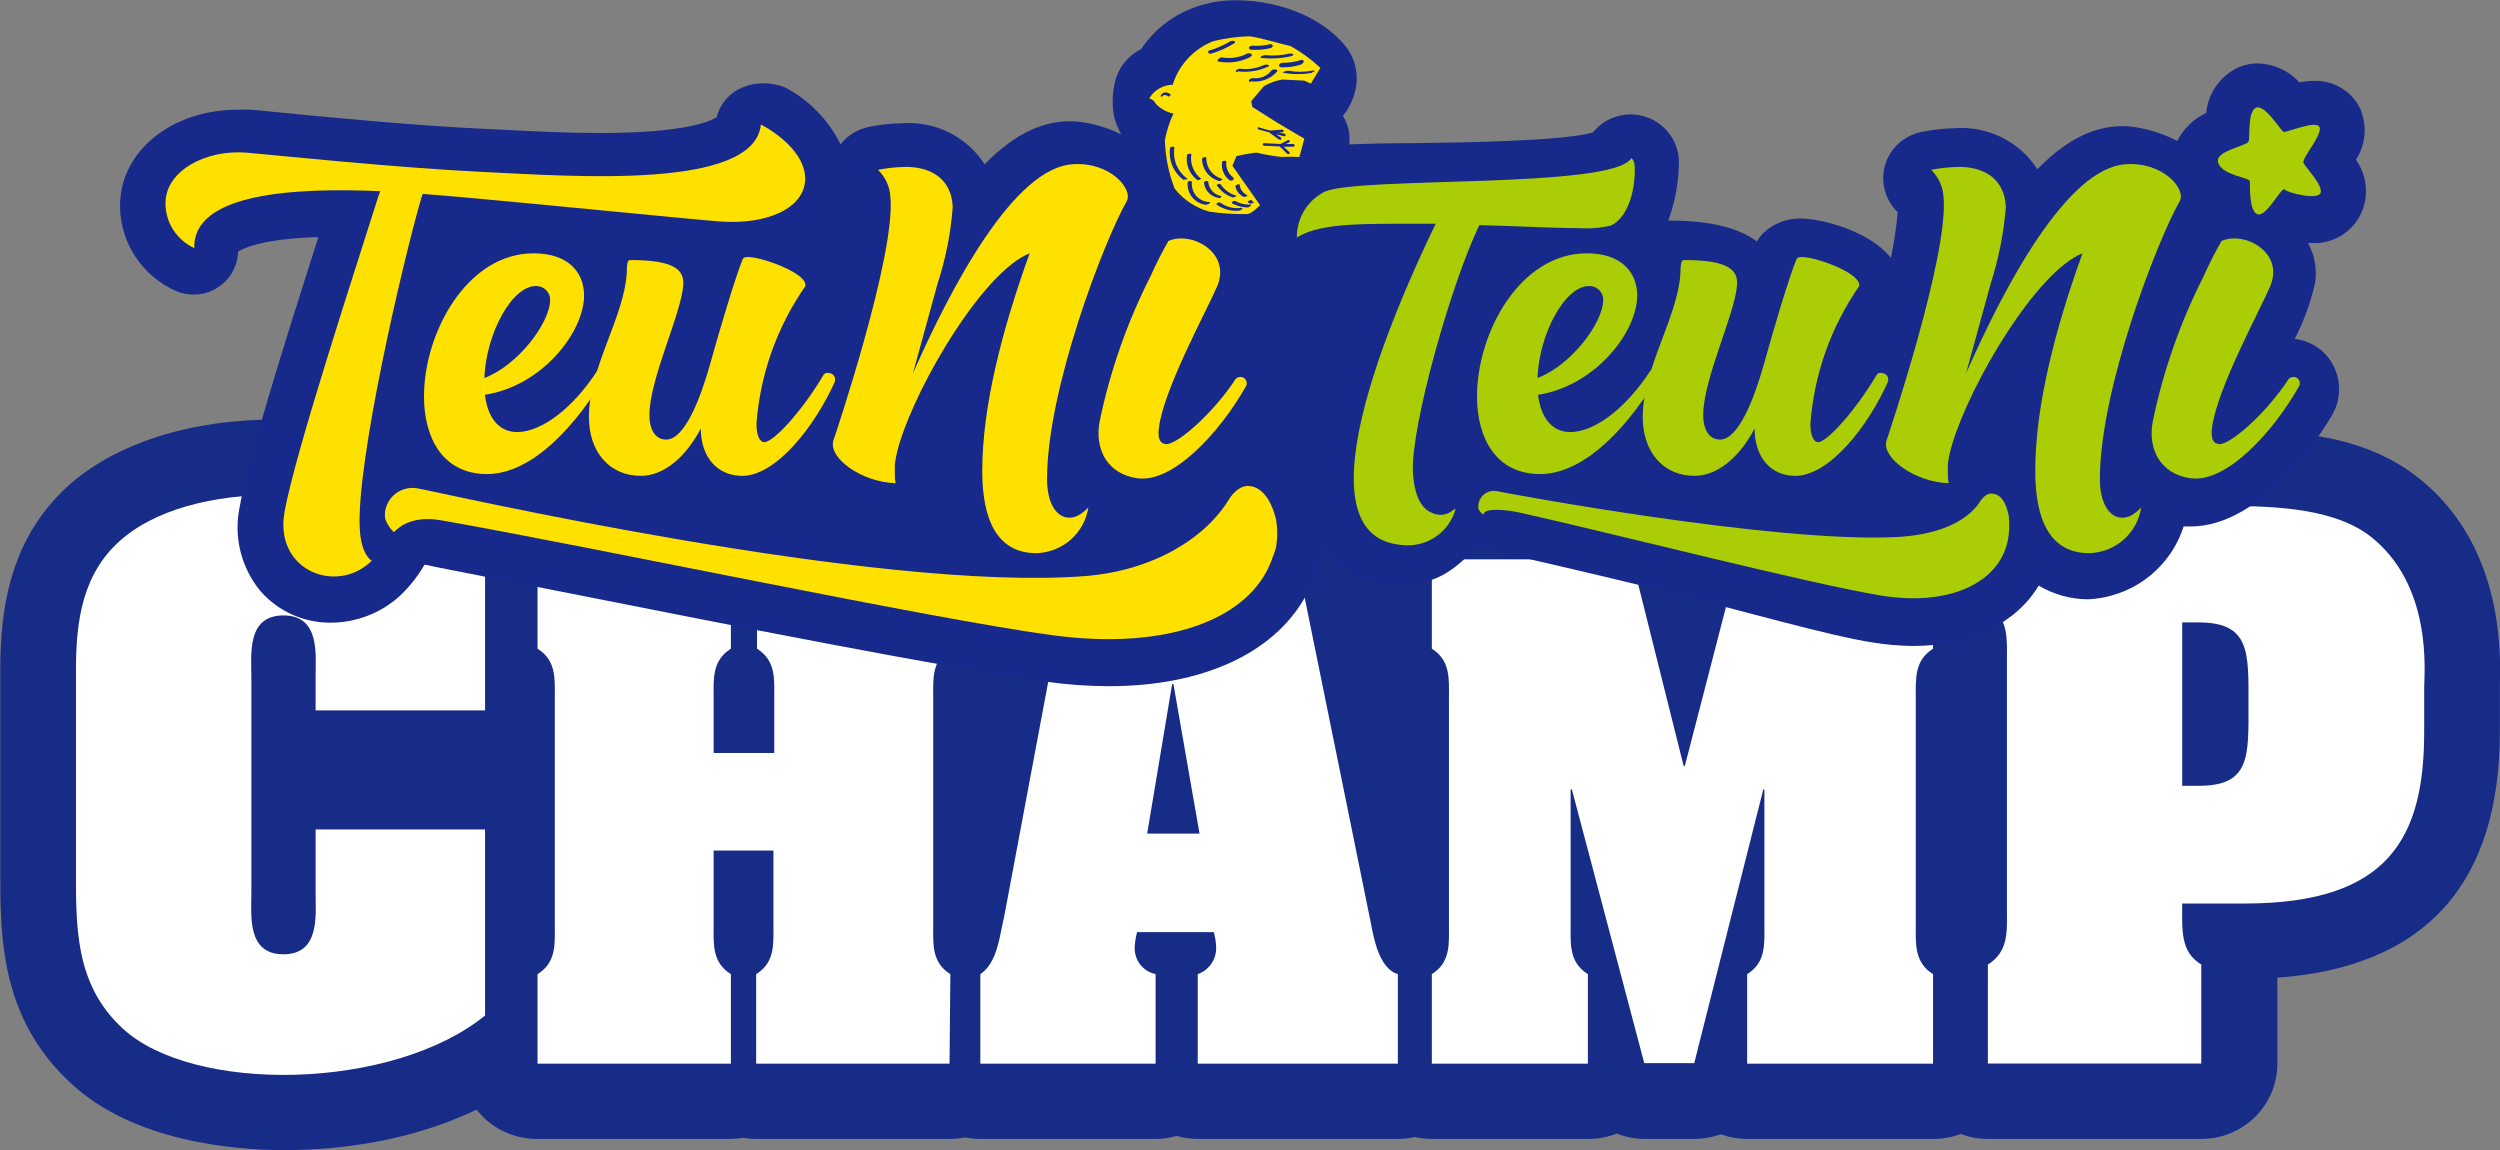 <svg width="150" height="69" viewBox="0 0 150 69" fill="none" xmlns="http://www.w3.org/2000/svg">
<rect x="0" y="0" width="150" height="69" fill="#808080" stroke="none"/>
<g clip-path="url(#clip0_121_1784)">
<path d="M18.936 40.638C18.936 39.267 19.218 36.926 17.005 36.926C14.793 36.926 15.082 39.267 15.082 40.638V53.554C15.082 54.917 14.801 57.258 17.005 57.258C19.209 57.258 18.936 54.917 18.936 53.554V49.769H29.104V60.928C26.386 63.154 22.01 64.361 17.759 64.484C13.508 64.607 9.472 63.663 7.359 61.708C4.442 59.015 4.558 55.509 4.558 51.855V40.203C4.558 37.197 4.956 34.274 7.434 32.246C9.721 30.366 13.467 29.553 17.444 29.709C21.588 29.864 25.614 31.118 29.104 33.338V42.625H18.936V40.638Z" fill="white"/>
<path d="M17.129 69.008C14.038 69.008 8.013 68.507 4.251 64.993C0.008 61.076 0.017 56.182 0.017 52.241V40.203C0.017 36.606 0.539 32.049 4.55 28.756C7.616 26.293 12.264 24.987 17.643 25.192C22.619 25.373 27.452 26.886 31.631 29.569C32.26 29.981 32.776 30.54 33.133 31.198C33.491 31.856 33.678 32.591 33.678 33.338V42.625C33.677 43.315 33.517 43.996 33.21 44.615C32.902 45.234 32.456 45.776 31.904 46.197C32.46 46.616 32.911 47.156 33.223 47.776C33.535 48.395 33.699 49.077 33.703 49.769V60.928C33.702 61.594 33.553 62.251 33.266 62.852C32.98 63.454 32.563 63.986 32.045 64.41C28.672 67.169 23.526 68.844 17.958 68.992L17.129 69.008ZM23.526 54.285C23.642 56.071 23.155 57.845 22.142 59.327C22.974 59.114 23.784 58.825 24.562 58.465V54.285H23.526ZM11.867 34.915C11.322 35.104 10.812 35.382 10.359 35.736C9.604 36.36 9.132 37.321 9.132 40.219V52.273C9.132 55.755 9.248 57.282 10.483 58.424C10.862 58.741 11.298 58.986 11.767 59.146C10.802 57.575 10.37 55.74 10.533 53.907V40.301C10.351 38.41 10.815 36.513 11.85 34.915H11.867ZM23.427 38.109H24.587V35.974C23.858 35.639 23.108 35.351 22.341 35.112C22.926 36.016 23.292 37.042 23.41 38.109H23.427Z" fill="#172C87"/>
<path d="M56.972 63.819H45.37V58.448C46.514 57.742 46.406 56.617 46.406 55.484V51.034H42.818V55.484C42.818 56.617 42.71 57.742 43.854 58.448V63.819H32.252V58.448C33.396 57.742 33.288 56.617 33.288 55.484V41.894C33.288 40.761 33.396 39.636 32.252 38.922V33.56H43.854V38.922C42.71 39.636 42.818 40.761 42.818 41.894V45.179H46.456V41.894C46.456 40.761 46.564 39.636 45.42 38.922V33.56H57.022V38.922C55.886 39.636 55.994 40.761 55.994 41.894V55.484C55.994 56.617 55.886 57.742 57.022 58.448L56.972 63.819Z" fill="white"/>
<path d="M56.972 68.335H45.37C45.107 68.334 44.844 68.312 44.583 68.269C44.326 68.312 44.065 68.334 43.804 68.335H32.203C30.994 68.335 29.835 67.859 28.98 67.012C28.125 66.165 27.645 65.016 27.645 63.819V58.448C27.648 57.406 28.014 56.397 28.681 55.591V41.788C28.014 40.978 27.648 39.967 27.645 38.922V33.56C27.645 32.362 28.125 31.213 28.98 30.366C29.835 29.519 30.994 29.044 32.203 29.044H43.804C44.065 29.044 44.326 29.066 44.583 29.109C44.844 29.067 45.107 29.045 45.37 29.044H56.972C58.181 29.044 59.34 29.519 60.195 30.366C61.05 31.213 61.53 32.362 61.53 33.56V38.922C61.53 39.966 61.167 40.978 60.502 41.788V55.583C61.167 56.392 61.53 57.404 61.53 58.448V63.819C61.53 65.016 61.05 66.165 60.195 67.012C59.34 67.859 58.181 68.335 56.972 68.335ZM50.392 59.302H51.975C51.533 58.162 51.333 56.943 51.387 55.722V41.656C51.333 40.435 51.533 39.217 51.975 38.076H50.392C50.84 39.215 51.043 40.435 50.989 41.656V45.138C50.988 46.221 50.594 47.267 49.879 48.086C50.593 48.905 50.987 49.951 50.989 51.034V55.722C51.043 56.944 50.84 58.163 50.392 59.302V59.302ZM37.249 59.302H38.832C38.385 58.163 38.181 56.944 38.236 55.722V51.034C38.233 49.95 38.628 48.903 39.346 48.086C38.627 47.27 38.232 46.221 38.236 45.138V41.656C38.181 40.435 38.385 39.215 38.832 38.076H37.241C37.689 39.215 37.892 40.435 37.838 41.656V55.722C37.892 56.943 37.691 58.162 37.249 59.302Z" fill="#172C87"/>
<path d="M69.336 63.819H58.82V58.448C59.856 57.742 59.963 56.19 60.245 55.024L64.273 33.56H77.813L82.272 55.484C82.446 56.437 82.802 58.136 83.871 58.448V63.819H71.863V58.448C72.202 58.33 72.492 58.106 72.691 57.809C72.89 57.513 72.986 57.161 72.966 56.806C72.958 56.508 72.91 56.213 72.825 55.928H68.225C68.147 56.215 68.099 56.509 68.085 56.806C68.06 57.183 68.173 57.556 68.403 57.858C68.632 58.159 68.963 58.369 69.336 58.448V63.819ZM71.971 50.015L70.405 41.04H70.33L68.83 50.015H71.971Z" fill="white"/>
<path d="M83.879 68.335H71.872C71.443 68.334 71.016 68.273 70.604 68.154C70.195 68.273 69.771 68.334 69.344 68.335H58.828C57.62 68.335 56.46 67.859 55.605 67.012C54.751 66.165 54.27 65.016 54.27 63.819V58.448C54.273 57.29 54.724 56.176 55.53 55.336C55.53 55.172 55.605 54.983 55.638 54.835C55.671 54.688 55.737 54.335 55.795 54.096L59.798 32.747C59.995 31.711 60.55 30.776 61.369 30.103C62.187 29.43 63.217 29.061 64.281 29.06H77.822C78.874 29.06 79.893 29.421 80.707 30.081C81.521 30.741 82.08 31.66 82.288 32.681L86.747 54.614C86.747 54.778 86.805 54.909 86.829 55.024C87.333 55.448 87.738 55.975 88.015 56.569C88.293 57.163 88.437 57.81 88.437 58.465V63.835C88.433 65.03 87.951 66.174 87.096 67.018C86.242 67.861 85.085 68.335 83.879 68.335V68.335ZM77.043 59.302H78.7C78.266 58.347 77.963 57.34 77.797 56.305L76.537 50.106C76.52 50.95 76.265 51.772 75.8 52.479C76.517 53.089 77.026 53.903 77.258 54.811C77.43 55.457 77.522 56.121 77.532 56.79C77.534 57.651 77.368 58.504 77.043 59.302V59.302ZM63.784 59.302H64.041C63.991 59.196 63.958 59.097 63.916 58.99C63.867 59.097 63.825 59.196 63.776 59.302H63.784ZM73.827 38.076C73.96 38.217 74.082 38.368 74.192 38.528L74.101 38.076H73.827Z" fill="#172C87"/>
<path d="M101.017 45.951H101.091L104.298 33.56H115.983V38.922C114.847 39.636 114.947 40.761 114.947 41.894V55.484C114.947 56.617 114.847 57.742 115.983 58.448V63.819H104.829V58.448C105.972 57.742 105.864 56.617 105.864 55.484V47.363H105.798L101.655 63.786H98.655L94.312 47.363H94.238V55.484C94.238 56.617 94.13 57.742 95.274 58.448V63.819H85.91V58.448C87.045 57.742 86.937 56.617 86.937 55.484V41.894C86.937 40.761 87.045 39.636 85.91 38.922V33.56H97.917L101.017 45.951Z" fill="white"/>
<path d="M115.983 68.335H104.829C104.289 68.336 103.753 68.241 103.246 68.056C102.739 68.24 102.203 68.334 101.663 68.335H98.663C98.096 68.329 97.534 68.221 97.006 68.015C96.478 68.222 95.916 68.331 95.349 68.335H85.91C84.701 68.335 83.542 67.859 82.687 67.012C81.832 66.165 81.352 65.016 81.352 63.819V58.448C81.351 57.403 81.717 56.39 82.388 55.583V41.788C81.717 40.981 81.351 39.967 81.352 38.922V33.56C81.352 32.362 81.832 31.213 82.687 30.366C83.542 29.519 84.701 29.044 85.91 29.044H97.917C99.118 29.045 100.27 29.514 101.124 30.349C101.978 29.512 103.131 29.043 104.331 29.044H116.016C117.225 29.044 118.384 29.519 119.239 30.366C120.093 31.213 120.574 32.362 120.574 33.56V38.922C120.575 39.967 120.209 40.981 119.538 41.788V55.583C120.209 56.39 120.575 57.403 120.574 58.448V63.819C120.574 64.415 120.455 65.004 120.224 65.555C119.992 66.105 119.654 66.604 119.227 67.024C118.8 67.444 118.294 67.776 117.737 68.001C117.18 68.226 116.584 68.339 115.983 68.335ZM109.826 59.302H110.986C110.643 58.454 110.446 57.555 110.406 56.642C110.369 57.555 110.173 58.456 109.826 59.302V59.302ZM99.807 50.27L100.089 51.354L100.329 50.393C100.153 50.366 99.979 50.331 99.807 50.286V50.27ZM106.577 42.88C107.557 43.044 108.457 43.517 109.144 44.228C109.831 44.94 110.267 45.852 110.389 46.829V41.623C110.339 40.402 110.542 39.184 110.986 38.043H107.837L106.577 42.88ZM90.882 38.076C91.325 39.217 91.528 40.435 91.479 41.656V43.783C92.278 43.177 93.256 42.848 94.263 42.847C94.715 42.845 95.165 42.911 95.597 43.044L94.346 38.076H90.882Z" fill="#172C87"/>
<path d="M120.416 39.579C120.416 38.331 120.532 37.115 119.272 36.294V30.357H133.02C135.896 30.357 139.758 30.357 142.136 32.115C145.998 35.046 145.451 40.392 145.451 41.254V43.906C145.451 50.27 143.329 54.211 134.678 54.211H130.932C130.932 55.854 130.816 57.094 132.076 57.874V63.81H119.272V57.874C120.532 57.094 120.416 55.846 120.416 54.589V39.579ZM130.932 47.15H131.918C135.026 47.15 134.91 45.392 134.91 42.272C134.91 39.152 135.026 37.345 131.918 37.345H130.932V47.15Z" fill="white"/>
<path d="M132.076 68.335H119.273C118.064 68.335 116.905 67.859 116.05 67.012C115.195 66.165 114.715 65.016 114.715 63.819V57.882C114.713 56.78 115.12 55.717 115.858 54.893V39.258C115.12 38.435 114.713 37.371 114.715 36.27V30.333C114.715 29.135 115.195 27.986 116.05 27.139C116.905 26.292 118.064 25.817 119.273 25.817H133.194C136.642 25.817 141.349 25.817 144.896 28.51C147.382 30.382 150.249 34.085 149.992 41.09V43.882C149.992 53.062 145.5 58.013 136.642 58.662V63.81C136.643 64.405 136.526 64.994 136.296 65.543C136.067 66.093 135.731 66.592 135.307 67.012C134.883 67.433 134.379 67.766 133.824 67.993C133.27 68.22 132.676 68.336 132.076 68.335V68.335ZM124.046 59.302H127.344C126.626 57.835 126.306 56.208 126.416 54.581V54.22C126.415 53.541 126.568 52.871 126.865 52.259C127.162 51.648 127.595 51.111 128.131 50.689C127.596 50.264 127.164 49.725 126.867 49.113C126.57 48.5 126.416 47.829 126.416 47.15V37.353C126.416 36.478 126.676 35.621 127.162 34.89H124.029C124.728 36.261 125.048 37.791 124.957 39.324V54.86C125.05 56.396 124.729 57.929 124.029 59.302H124.046ZM137.686 35.153C139.476 37.173 139.476 39.71 139.468 41.968V42.625C139.468 44.908 139.468 47.486 137.578 49.523C140.553 48.989 140.893 47.339 140.893 43.939V41.287C140.893 41.172 140.893 41.016 140.893 40.819C140.893 39.874 141.034 37.009 139.36 35.736C138.853 35.419 138.281 35.22 137.686 35.153V35.153Z" fill="#172C87"/>
<path d="M18.936 40.638C18.936 39.267 19.218 36.926 17.005 36.926C14.793 36.926 15.082 39.267 15.082 40.638V53.554C15.082 54.917 14.801 57.258 17.005 57.258C19.209 57.258 18.936 54.917 18.936 53.554V49.769H29.104V60.928C26.386 63.154 22.01 64.361 17.759 64.484C13.508 64.607 9.472 63.663 7.359 61.708C4.442 59.015 4.558 55.509 4.558 51.855V40.203C4.558 37.197 4.956 34.274 7.434 32.246C9.721 30.366 13.467 29.553 17.444 29.709C21.588 29.864 25.614 31.118 29.104 33.338V42.625H18.936V40.638Z" fill="white"/>
<path d="M56.972 63.819H45.37V58.448C46.514 57.742 46.406 56.617 46.406 55.484V51.034H42.818V55.484C42.818 56.617 42.71 57.742 43.854 58.448V63.819H32.252V58.448C33.396 57.742 33.288 56.617 33.288 55.484V41.894C33.288 40.761 33.396 39.636 32.252 38.922V33.56H43.854V38.922C42.71 39.636 42.818 40.761 42.818 41.894V45.179H46.456V41.894C46.456 40.761 46.564 39.636 45.42 38.922V33.56H57.022V38.922C55.886 39.636 55.994 40.761 55.994 41.894V55.484C55.994 56.617 55.886 57.742 57.022 58.448L56.972 63.819Z" fill="white"/>
<path d="M69.336 63.819H58.82V58.448C59.856 57.742 59.963 56.19 60.245 55.024L64.273 33.56H77.813L82.272 55.484C82.446 56.437 82.802 58.136 83.871 58.448V63.819H71.863V58.448C72.202 58.33 72.492 58.106 72.691 57.809C72.89 57.513 72.986 57.161 72.966 56.806C72.958 56.508 72.91 56.213 72.825 55.928H68.225C68.147 56.215 68.099 56.509 68.085 56.806C68.06 57.183 68.173 57.556 68.403 57.858C68.632 58.159 68.963 58.369 69.336 58.448V63.819ZM71.971 50.015L70.405 41.04H70.33L68.83 50.015H71.971Z" fill="white"/>
<path d="M101.017 45.951H101.091L104.298 33.56H115.983V38.922C114.847 39.636 114.947 40.761 114.947 41.894V55.484C114.947 56.617 114.847 57.742 115.983 58.448V63.819H104.829V58.448C105.972 57.742 105.864 56.617 105.864 55.484V47.363H105.798L101.655 63.786H98.655L94.312 47.363H94.238V55.484C94.238 56.617 94.13 57.742 95.274 58.448V63.819H85.91V58.448C87.045 57.742 86.937 56.617 86.937 55.484V41.894C86.937 40.761 87.045 39.636 85.91 38.922V33.56H97.917L101.017 45.951Z" fill="white"/>
<path d="M120.416 39.579C120.416 38.331 120.532 37.115 119.272 36.294V30.357H133.02C135.896 30.357 139.758 30.357 142.136 32.115C145.998 35.046 145.451 40.392 145.451 41.254V43.906C145.451 50.27 143.329 54.211 134.678 54.211H130.932C130.932 55.854 130.816 57.094 132.076 57.874V63.81H119.272V57.874C120.532 57.094 120.416 55.846 120.416 54.589V39.579ZM130.932 47.15H131.918C135.026 47.15 134.91 45.392 134.91 42.272C134.91 39.152 135.026 37.345 131.918 37.345H130.932V47.15Z" fill="white"/>
<path d="M141.357 9.583C141.655 9.121 141.831 8.593 141.87 8.047C141.909 7.5 141.81 6.953 141.581 6.454C141.325 5.958 140.932 5.544 140.448 5.26C139.964 4.977 139.408 4.836 138.846 4.853C138.551 4.854 138.257 4.885 137.968 4.943C137.652 4.597 137.27 4.317 136.842 4.121C136.415 3.925 135.952 3.816 135.482 3.802C135.092 3.802 134.707 3.877 134.347 4.024C133.802 4.268 133.332 4.652 132.985 5.135C132.639 5.618 132.428 6.184 132.374 6.774C131.622 7.129 131.01 7.721 130.634 8.458C129.745 7.992 128.775 7.697 127.775 7.587C125.911 7.431 124.079 8.261 122.24 10.157C121.716 9.337 120.976 8.674 120.1 8.24C119.223 7.806 118.244 7.617 117.267 7.694C116.579 7.709 115.894 7.789 115.221 7.932C115.105 7.956 114.991 7.989 114.881 8.031C114.25 8.255 113.719 8.692 113.381 9.266C113.043 9.839 112.919 10.513 113.033 11.167C113.135 11.762 113.425 12.308 113.862 12.728C113.778 13.651 113.642 14.57 113.455 15.478L113.389 15.396C112.146 13.877 109.312 13.114 108.077 13.114C107.658 13.101 107.241 13.171 106.849 13.321C106.458 13.47 106.101 13.696 105.798 13.984C105.648 14.134 105.517 14.302 105.409 14.485C104.423 13.746 102.807 13.237 100.221 13.237H100.097C100.506 12.114 100.721 10.932 100.735 9.739C100.735 8.976 100.43 8.245 99.886 7.706C99.342 7.167 98.604 6.865 97.835 6.865C97.4 6.865 96.97 6.963 96.579 7.15C96.187 7.338 95.843 7.611 95.573 7.949C93.708 8.474 87.783 8.548 84.8 8.589C83.076 8.589 81.858 8.63 80.954 8.663C81.027 8.065 80.892 7.46 80.573 6.947C80.911 6.539 81.154 6.062 81.286 5.551C81.423 5.064 81.439 4.552 81.334 4.057C81.229 3.562 81.005 3.1 80.681 2.71C78.386 0.008 74.134 -0.312 72.32 0.246C70.739 0.637 69.364 1.601 68.466 2.948C68.114 3.123 67.8 3.366 67.543 3.662C67.285 3.958 67.089 4.301 66.966 4.672C66.748 5.411 66.703 6.188 66.834 6.947C66.928 7.337 67.076 7.713 67.273 8.064C66.441 7.649 65.539 7.387 64.613 7.292C62.748 7.144 60.917 7.965 59.077 9.862C58.553 9.042 57.813 8.379 56.937 7.945C56.061 7.511 55.082 7.322 54.105 7.398C53.417 7.41 52.731 7.487 52.058 7.628L51.71 7.735C51.205 7.919 50.763 8.241 50.434 8.663C49.72 7.209 48.56 6.016 47.119 5.255C46.707 5.085 46.265 4.997 45.818 4.997C45.372 4.997 44.929 5.085 44.517 5.255C44.144 5.415 43.813 5.659 43.55 5.966C43.287 6.274 43.099 6.638 43.001 7.029C42.645 7.267 41.12 7.981 36.015 7.981C34.026 7.981 31.971 7.875 30.322 7.793L29.154 7.735C24.927 7.546 19.566 7.021 16.723 6.742C15.986 6.668 15.422 6.61 15.066 6.585C14.71 6.561 14.536 6.585 14.237 6.585C10.293 6.585 7.202 9.09 7.202 12.333C7.201 13.421 7.52 14.485 8.119 15.396C8.717 16.307 9.571 17.026 10.574 17.465C11.045 17.662 11.562 17.721 12.066 17.638C12.675 17.534 13.229 17.224 13.633 16.762C14.038 16.3 14.269 15.713 14.287 15.101C14.594 14.895 15.737 14.329 19.102 14.222C16.947 20.972 14.834 27.721 14.37 30.472C14.196 31.34 14.217 32.234 14.43 33.092C14.644 33.95 15.045 34.752 15.604 35.44C16.13 36.049 16.784 36.536 17.52 36.868C18.255 37.2 19.055 37.368 19.864 37.362C21.381 37.351 22.842 36.787 23.966 35.777C24.557 35.224 25.063 34.588 25.466 33.888C25.64 33.888 25.756 33.938 26.029 33.995L33.545 35.473C43.407 37.427 56.906 40.104 62.765 40.901C64.011 41.078 65.268 41.168 66.527 41.172V41.172C72.112 41.172 76.405 39.226 78.319 35.801C78.547 35.388 78.741 34.957 78.899 34.512C79.005 34.191 79.093 33.865 79.165 33.535C79.226 33.204 79.267 32.869 79.289 32.533C79.724 33.322 80.369 33.978 81.153 34.429C81.938 34.881 82.832 35.111 83.739 35.095C83.915 35.108 84.093 35.108 84.269 35.095C86.374 34.989 87.368 34.077 88.603 32.821C89.225 32.96 95.995 34.504 99.525 35.391C104.572 36.647 109.743 38.15 112.378 38.552C113.181 38.683 113.993 38.752 114.806 38.758C118.245 38.758 120.98 37.378 122.322 35.136C123.214 35.667 124.233 35.951 125.272 35.958C126.566 35.901 127.811 35.451 128.838 34.67C129.866 33.888 130.626 32.813 131.015 31.589C131.148 31.589 131.289 31.589 131.43 31.589C135.747 31.589 139.302 26.005 139.973 24.823C139.973 24.757 140.04 24.7 140.073 24.626C140.268 24.188 140.36 23.712 140.342 23.234C140.323 22.756 140.194 22.288 139.965 21.867C139.746 21.463 139.435 21.116 139.057 20.852C138.678 20.588 138.243 20.416 137.786 20.348H137.678C138.226 19.283 138.638 18.155 138.904 16.989C139.031 16.163 138.883 15.319 138.482 14.583H138.672C139.338 14.623 139.998 14.449 140.555 14.086C141.112 13.723 141.536 13.192 141.763 12.572C141.941 12.077 141.998 11.548 141.927 11.028C141.856 10.508 141.661 10.012 141.357 9.583Z" fill="#17298B"/>
<path d="M36.355 22.515C33.935 26.555 31.382 28.444 29.228 28.444C26.584 28.444 25.44 26.301 25.44 23.78C25.44 19.962 28.018 15.199 32.02 15.199C34.092 15.199 35.045 16.341 35.045 17.728C35.045 19.904 32.559 23.148 29.095 23.69C29.286 25.225 30.048 25.923 31.034 25.923C32.468 25.923 34.349 24.535 35.841 22.236C35.905 22.189 35.985 22.166 36.065 22.171C36.108 22.17 36.151 22.179 36.191 22.197C36.231 22.214 36.266 22.241 36.294 22.274C36.321 22.307 36.341 22.346 36.352 22.388C36.362 22.43 36.364 22.473 36.355 22.515V22.515ZM29.062 22.68C31.034 21.949 33.007 19.395 33.007 17.983C33.007 17.765 32.919 17.556 32.764 17.402C32.609 17.248 32.398 17.162 32.178 17.162C30.719 17.129 29.161 20.027 29.062 22.68Z" fill="#FFE100"/>
<path d="M49.398 22.515C49.429 22.465 49.472 22.422 49.523 22.392C49.603 22.362 49.691 22.362 49.771 22.392C49.867 22.401 49.955 22.446 50.017 22.518C50.079 22.59 50.11 22.684 50.103 22.778C50.103 22.836 50.103 22.844 50.103 22.877C48.893 25.587 46.564 28.551 44.534 28.551C43.034 28.551 42.048 27.418 42.048 25.71C41.128 27.475 39.794 28.551 38.451 28.551C36.578 28.551 35.335 27.13 35.335 25.02C35.335 22.089 37.456 18.993 37.606 16.382C37.606 16.209 37.606 16.004 37.655 15.749C37.661 15.708 37.682 15.67 37.714 15.643C37.746 15.616 37.787 15.601 37.829 15.602C40.506 15.602 41.045 16.217 40.995 17.071C40.912 18.771 38.965 22.721 38.965 24.897C38.965 25.776 39.313 26.375 39.976 26.375C41.095 26.375 42.048 23.854 42.62 21.801C43.191 19.748 44.103 16.686 44.559 15.56C44.625 15.405 44.816 15.421 45.006 15.429C45.835 15.478 48.479 16.415 48.321 17.17C46.619 19.616 45.606 22.468 45.388 25.431C45.388 26.12 45.578 26.531 45.868 26.531C46.456 26.49 48.147 24.634 49.398 22.515Z" fill="#FFE100"/>
<path d="M74.159 22.713C74.208 22.674 74.264 22.646 74.324 22.631C74.384 22.615 74.446 22.612 74.507 22.622C74.562 22.636 74.614 22.661 74.657 22.696C74.701 22.73 74.737 22.774 74.763 22.824C74.788 22.874 74.802 22.929 74.804 22.985C74.805 23.041 74.795 23.096 74.773 23.148C73.165 25.997 70.38 28.97 68.275 28.699C66.436 28.461 65.648 26.941 65.988 25.242C66.614 22.234 67.637 19.322 69.03 16.579C69.352 15.855 69.711 15.148 70.107 14.46C71.458 13.844 73.894 15.133 73.032 17.178C72.452 18.541 69.809 23.361 69.535 25.669C69.469 26.227 69.535 26.597 69.958 26.646C70.546 26.72 72.693 24.938 74.159 22.713Z" fill="#FFE100"/>
<path d="M45.653 7.472C45.263 11.405 34.416 10.576 29.079 10.322C23.742 10.067 16.549 9.312 14.851 9.164C12.365 8.942 9.928 10.239 9.928 12.202C9.929 12.767 10.092 13.319 10.399 13.795C10.706 14.271 11.143 14.649 11.66 14.887V14.887C11.552 11.603 17.593 11.241 22.814 11.471L22.706 11.767C21.488 15.651 17.652 27.303 17.063 30.776C16.475 34.249 20.221 35.703 22.309 33.642C22.309 33.642 21.687 33.363 21.588 31.762C21.348 27.845 24.157 15.725 25.284 11.865C25.306 11.786 25.337 11.709 25.375 11.635C26.568 11.726 27.637 11.824 28.466 11.898C33.131 12.317 41.244 13.138 43.167 13.286C46.075 13.508 48.313 12.465 48.313 10.708C48.28 8.77 45.653 7.472 45.653 7.472Z" fill="#FFE100"/>
<path d="M76.944 4.772L78.253 4.837L78.651 5.018L79.222 4.074C78.682 3.562 78.077 3.121 77.424 2.76C77.026 2.686 75.435 2.201 74.938 2.177C74.214 2.199 73.494 2.298 72.792 2.472C72.215 2.7 71.698 3.053 71.278 3.505C70.858 3.956 70.545 4.496 70.363 5.084C70.077 5.088 69.797 5.166 69.55 5.31C69.303 5.454 69.098 5.659 68.955 5.905C69.04 5.926 69.118 5.966 69.186 6.021C69.253 6.077 69.307 6.146 69.344 6.225C69.629 6.524 69.999 6.731 70.405 6.816C70.167 7.327 69.994 7.865 69.891 8.417C69.923 9.409 70.122 10.389 70.479 11.316C71.003 11.98 71.725 12.463 72.543 12.696C73.3 12.809 74.065 12.859 74.83 12.843C75.104 12.843 75.601 12.31 75.601 12.31L73.944 9.945L74.192 9.362C74.583 9.273 74.979 9.205 75.377 9.156C75.877 9.275 76.383 9.363 76.894 9.419C77.25 9.398 77.607 9.398 77.963 9.419L78.261 8.319C78.261 8.319 77.043 7.613 76.604 7.342L75.137 6.414L75.079 6.061L75.833 5.174C76.174 4.972 76.551 4.835 76.944 4.772V4.772ZM70.173 5.773C70.167 5.78 70.16 5.786 70.153 5.79C70.145 5.793 70.136 5.795 70.127 5.795C70.118 5.795 70.11 5.793 70.102 5.79C70.094 5.786 70.087 5.78 70.082 5.773C70.048 5.747 70.009 5.728 69.968 5.717C69.927 5.705 69.884 5.702 69.841 5.708C69.817 5.713 69.793 5.724 69.773 5.74C69.753 5.756 69.737 5.775 69.725 5.798C69.704 5.806 69.68 5.806 69.659 5.798C69.647 5.786 69.641 5.77 69.641 5.753C69.641 5.736 69.647 5.72 69.659 5.708C69.679 5.669 69.708 5.636 69.742 5.609C69.776 5.582 69.816 5.563 69.858 5.552C69.919 5.542 69.982 5.545 70.041 5.561C70.101 5.576 70.157 5.604 70.206 5.642C70.219 5.648 70.229 5.659 70.234 5.673C70.239 5.686 70.239 5.701 70.234 5.714C70.229 5.727 70.219 5.738 70.206 5.745C70.193 5.751 70.178 5.753 70.165 5.749L70.173 5.773ZM77.358 8.434C77.365 8.441 77.371 8.449 77.375 8.458C77.379 8.467 77.381 8.477 77.381 8.487C77.381 8.497 77.379 8.507 77.375 8.516C77.371 8.525 77.365 8.534 77.358 8.541L77.151 8.639H77.606C77.626 8.643 77.644 8.653 77.658 8.668C77.671 8.682 77.68 8.701 77.681 8.721C77.681 8.743 77.672 8.764 77.657 8.779C77.641 8.795 77.62 8.803 77.598 8.803H77.018L77.358 9.124C77.373 9.139 77.382 9.16 77.382 9.181C77.382 9.203 77.373 9.223 77.358 9.239C77.339 9.245 77.319 9.245 77.3 9.239C77.292 9.242 77.284 9.244 77.275 9.244C77.266 9.244 77.258 9.242 77.25 9.239L76.778 8.787L75.841 8.746C75.831 8.746 75.82 8.744 75.811 8.74C75.801 8.735 75.793 8.729 75.785 8.721C75.778 8.714 75.773 8.705 75.77 8.695C75.767 8.685 75.766 8.674 75.767 8.664C75.765 8.653 75.766 8.642 75.77 8.631C75.773 8.621 75.78 8.612 75.788 8.604C75.796 8.597 75.806 8.592 75.817 8.589C75.828 8.587 75.839 8.587 75.85 8.59L76.828 8.639L77.283 8.401C77.296 8.396 77.309 8.395 77.322 8.396C77.335 8.398 77.347 8.402 77.358 8.409V8.434ZM75.551 7.654L76.214 7.834L76.927 7.777C76.948 7.778 76.968 7.786 76.985 7.799C77.001 7.812 77.013 7.831 77.018 7.851C77.018 7.871 77.011 7.891 76.997 7.906C76.983 7.921 76.964 7.931 76.944 7.933H76.695L77.076 8.023C77.097 8.029 77.114 8.043 77.125 8.061C77.136 8.079 77.139 8.101 77.134 8.122C77.133 8.131 77.13 8.141 77.125 8.149C77.121 8.157 77.114 8.164 77.106 8.17C77.098 8.175 77.089 8.179 77.08 8.18C77.07 8.182 77.061 8.182 77.051 8.179V8.179L76.571 8.056L76.861 8.261C76.874 8.278 76.882 8.298 76.882 8.319C76.882 8.34 76.874 8.36 76.861 8.376C76.85 8.381 76.839 8.384 76.828 8.384C76.816 8.384 76.805 8.381 76.794 8.376H76.745L76.14 7.941L75.518 7.769C75.499 7.761 75.482 7.748 75.471 7.73C75.461 7.712 75.457 7.691 75.46 7.67C75.469 7.654 75.482 7.642 75.499 7.635C75.515 7.627 75.534 7.625 75.551 7.629V7.654ZM78.717 4.369C78.153 4.472 77.574 4.472 77.01 4.369C76.927 4.369 77.051 4.295 77.068 4.287C77.152 4.254 77.243 4.24 77.333 4.246C77.782 4.328 78.243 4.328 78.692 4.246C78.916 4.197 78.941 4.295 78.717 4.345V4.369ZM78.079 3.868C77.699 3.99 77.301 4.049 76.902 4.041C76.637 4.041 76.728 3.762 76.952 3.77C77.314 3.771 77.674 3.718 78.021 3.614C78.253 3.515 78.303 3.778 78.079 3.844V3.868ZM77.424 3.228C77.648 3.179 77.681 3.326 77.424 3.384C76.867 3.507 76.293 3.54 75.725 3.482C75.468 3.482 75.767 3.302 75.891 3.31C76.404 3.36 76.923 3.324 77.424 3.203V3.228ZM74.938 2.842C74.968 2.804 75.008 2.776 75.053 2.758C75.098 2.741 75.147 2.736 75.195 2.743C75.52 2.765 75.847 2.737 76.165 2.661C76.397 2.596 76.446 2.834 76.214 2.891C75.829 2.983 75.432 3.013 75.037 2.982C74.971 2.949 74.897 2.891 74.946 2.817L74.938 2.842ZM75.029 3.417C74.456 3.713 73.801 3.814 73.165 3.704C72.908 3.704 73.165 3.425 73.314 3.441C73.815 3.532 74.332 3.46 74.789 3.236C74.946 3.129 75.261 3.253 75.037 3.392L75.029 3.417ZM72.584 3.023C72.996 2.901 73.391 2.73 73.761 2.513C73.799 2.482 73.843 2.461 73.891 2.451C73.938 2.441 73.988 2.443 74.035 2.456C74.109 2.456 74.142 2.563 74.035 2.612C73.617 2.866 73.169 3.067 72.7 3.211C72.56 3.261 72.352 3.129 72.593 2.998L72.584 3.023ZM72.377 9.501C72.379 9.773 72.467 10.036 72.629 10.255C72.791 10.473 73.019 10.635 73.281 10.717C73.43 10.758 73.214 10.881 73.123 10.856C72.84 10.772 72.59 10.601 72.41 10.368C72.23 10.135 72.129 9.852 72.12 9.559C72.12 9.427 72.377 9.378 72.385 9.477L72.377 9.501ZM72.999 11.144C72.949 11.07 73.198 11.004 73.239 11.062C73.461 11.39 73.793 11.631 74.176 11.743C74.267 11.743 74.026 11.866 73.96 11.842C73.564 11.716 73.226 11.453 73.007 11.103L72.999 11.144ZM73.247 11.866C73.189 11.89 73.124 11.89 73.065 11.866C72.846 11.821 72.647 11.708 72.497 11.542C72.348 11.376 72.257 11.168 72.236 10.947C72.236 10.864 72.485 10.823 72.493 10.897C72.51 11.102 72.591 11.296 72.727 11.451C72.863 11.607 73.045 11.714 73.247 11.759C73.339 11.768 73.272 11.817 73.256 11.825L73.247 11.866ZM71.225 9.296C71.225 9.222 71.482 9.214 71.482 9.239C71.435 9.518 71.466 9.805 71.571 10.068C71.677 10.331 71.852 10.561 72.079 10.733C72.079 10.733 71.888 10.84 71.838 10.799C71.601 10.624 71.418 10.387 71.311 10.114C71.204 9.84 71.177 9.543 71.234 9.255L71.225 9.296ZM71.035 10.807C70.731 10.592 70.493 10.298 70.347 9.958C70.2 9.617 70.152 9.243 70.206 8.877C70.206 8.795 70.471 8.754 70.463 8.877C70.409 9.224 70.453 9.579 70.589 9.904C70.725 10.228 70.948 10.509 71.234 10.717C71.358 10.717 71.118 10.807 71.043 10.766L71.035 10.807ZM72.419 12.293C72.253 12.282 72.092 12.238 71.944 12.164C71.796 12.091 71.664 11.989 71.556 11.864C71.448 11.74 71.367 11.595 71.315 11.439C71.264 11.283 71.245 11.118 71.258 10.955C71.258 10.84 71.532 10.815 71.515 10.955C71.503 11.097 71.519 11.24 71.563 11.376C71.607 11.511 71.677 11.637 71.771 11.746C71.864 11.854 71.978 11.943 72.106 12.008C72.235 12.072 72.375 12.11 72.518 12.121C72.7 12.096 72.551 12.269 72.427 12.252L72.419 12.293ZM74.433 12.63C73.933 12.699 73.426 12.575 73.015 12.285C72.899 12.211 73.14 12.104 73.222 12.162C73.562 12.408 73.981 12.522 74.399 12.482C74.565 12.416 74.606 12.572 74.441 12.589L74.433 12.63ZM74.921 12.449C74.587 12.452 74.257 12.373 73.96 12.219C73.819 12.154 74.018 12.022 74.118 12.063C74.371 12.202 74.656 12.276 74.946 12.277C75.137 12.227 75.071 12.4 74.93 12.408L74.921 12.449ZM75.096 12.047L75.203 12.104C75.303 12.154 75.062 12.244 74.996 12.211L74.888 12.154C74.797 12.072 75.037 11.973 75.137 12.006L75.096 12.047ZM74.383 11.127C74.406 11.251 74.457 11.368 74.534 11.47C74.61 11.571 74.709 11.653 74.822 11.71C74.913 11.759 74.673 11.842 74.615 11.809C74.489 11.75 74.38 11.663 74.295 11.555C74.21 11.446 74.152 11.319 74.126 11.185C74.126 11.07 74.383 11.021 74.391 11.086L74.383 11.127ZM73.993 10.692C74.109 10.774 73.877 10.881 73.786 10.823C73.617 10.699 73.485 10.532 73.404 10.34C73.322 10.148 73.294 9.938 73.322 9.731C73.322 9.625 73.596 9.6 73.579 9.731C73.562 9.908 73.593 10.085 73.667 10.247C73.741 10.408 73.856 10.547 74.001 10.651L73.993 10.692ZM74.25 4.32C73.993 4.32 74.25 4.115 74.408 4.123C74.894 4.186 75.389 4.109 75.833 3.901C75.957 3.844 76.297 3.901 76.065 4.008C75.5 4.264 74.874 4.358 74.258 4.279L74.25 4.32ZM75.037 4.919C74.781 4.878 75.037 4.665 75.195 4.689C75.404 4.713 75.615 4.682 75.809 4.6C76.002 4.518 76.17 4.388 76.297 4.221C76.388 4.123 76.761 4.148 76.604 4.32C76.409 4.532 76.166 4.693 75.895 4.791C75.623 4.888 75.332 4.918 75.046 4.878L75.037 4.919Z" fill="#FFE100"/>
<path d="M76.554 32.878C76.66 32.297 76.66 31.702 76.554 31.121C76.057 29.191 75.087 29.167 74.897 29.159C74.706 29.15 74.25 29.216 73.794 29.873C72.369 32.287 69.195 34.233 65.135 34.562C52.514 35.563 26.12 29.479 25.084 29.306C24.828 29.254 24.562 29.263 24.309 29.332C24.056 29.401 23.824 29.529 23.63 29.704C23.437 29.88 23.289 30.098 23.197 30.341C23.105 30.585 23.074 30.846 23.104 31.105C23.207 31.417 23.386 31.699 23.626 31.926C23.676 31.975 24.355 30.834 26.526 31.228C35.841 32.87 55.679 37.099 63.113 38.109C69.576 38.987 74.258 37.395 75.941 34.381C76.1 34.098 76.233 33.801 76.338 33.494C76.423 33.293 76.495 33.088 76.554 32.878Z" fill="#FFE100"/>
<path d="M64.364 9.854C60.867 10.067 57.113 17.096 54.776 22.401L56.26 16.998C56.744 15.517 57.047 13.984 57.163 12.432C57.105 10.7 55.795 9.969 54.238 10.018C53.714 10.031 53.193 10.088 52.68 10.19C53.129 10.625 53.395 11.212 53.425 11.833C53.749 15.322 50.069 26.252 49.995 26.457C49.721 27.475 51.652 28.921 53.74 28.994C53.702 28.827 53.685 28.656 53.691 28.485C53.691 28.288 53.691 28.075 53.691 27.845C53.749 27.436 53.838 27.033 53.956 26.638C55.099 22.877 59.044 16.283 61.779 15.199C60.121 19.798 58.936 24.38 58.936 28.264C58.936 31.195 59.831 33.19 62.185 33.19C62.946 33.168 63.675 32.881 64.245 32.38C64.814 31.878 65.188 31.194 65.3 30.448C64.729 31.031 64.347 31.096 63.999 31.047C63.395 30.957 62.823 30.226 62.823 28.748C62.823 23.32 66.262 14.427 67.604 12.071C68.002 11.34 66.593 9.698 64.364 9.854Z" fill="#FFE100"/>
<path d="M97.859 9.517C96.649 11.34 81.542 10.576 79.471 11.504C78.965 11.764 78.541 12.158 78.249 12.642C77.956 13.126 77.805 13.682 77.813 14.247C79.04 13.499 80.962 13.425 83.854 13.425C84.559 13.425 85.321 13.425 86.084 13.425H86.142C83.896 18.073 81.708 23.534 81.294 27.467C80.987 30.382 81.667 32.451 84.012 32.689C84.731 32.798 85.466 32.641 86.077 32.249C86.688 31.858 87.132 31.258 87.327 30.563C87.327 30.522 87.327 30.563 87.235 30.563C87.059 30.733 86.832 30.844 86.587 30.878C86.343 30.912 86.094 30.867 85.876 30.752C85.321 30.522 84.849 29.807 84.774 28.288C84.658 25.611 87.028 17.112 88.76 13.508C91.039 13.565 93.243 13.688 94.743 13.688C95.383 13.733 96.026 13.681 96.649 13.532C97.577 13.122 98.141 11.619 98.083 9.96C98.075 9.698 97.917 9.443 97.859 9.517Z" fill="#ABCD05"/>
<path d="M133.078 9.698C132.954 9.049 134.802 8.753 134.91 8.499C135.017 8.244 134.835 6.684 135.366 6.462C135.896 6.241 136.866 7.866 137.023 7.916C137.18 7.965 138.954 7.193 139.169 7.62C139.385 8.047 138.1 9.492 138.208 9.763C138.316 10.034 139.393 11.11 139.236 11.57C139.078 12.03 137.263 11.57 137.081 11.373C136.899 11.176 136.004 13.015 135.465 12.859C134.926 12.703 135.009 11.126 134.993 10.88C134.976 10.634 133.219 10.519 133.078 9.698Z" fill="#ABCD05"/>
<path d="M119.62 29.627C119.372 29.577 119.082 29.627 118.717 30.218L118.676 30.275C118.618 30.361 118.551 30.441 118.477 30.513C117.565 31.515 115.9 32.115 113.811 32.221C106.494 32.599 90.5 29.61 89.895 29.487C89.746 29.445 89.589 29.441 89.437 29.474C89.286 29.507 89.145 29.577 89.027 29.677C88.909 29.776 88.818 29.904 88.761 30.047C88.704 30.19 88.684 30.344 88.702 30.497C88.769 30.752 89.034 30.908 89.034 30.85C89.034 30.497 90.219 30.522 91.387 30.801C96.774 32.008 108.524 35.013 112.833 35.728C117.143 36.442 120.234 34.833 120.524 32.065C120.566 31.694 120.566 31.32 120.524 30.949C120.292 29.742 119.753 29.651 119.62 29.627Z" fill="#ABCD05"/>
<path d="M99.534 22.515C97.114 26.555 94.562 28.444 92.407 28.444C89.772 28.444 88.62 26.301 88.62 23.78C88.62 19.962 91.197 15.199 95.208 15.199C97.28 15.199 98.233 16.341 98.233 17.728C98.233 19.904 95.747 23.148 92.283 23.69C92.473 25.225 93.236 25.923 94.222 25.923C95.656 25.923 97.537 24.535 99.028 22.236C99.092 22.188 99.172 22.164 99.252 22.171C99.296 22.169 99.338 22.178 99.378 22.196C99.417 22.214 99.452 22.241 99.479 22.274C99.506 22.307 99.525 22.347 99.535 22.388C99.545 22.43 99.544 22.474 99.534 22.515ZM92.249 22.68C94.222 21.949 96.194 19.395 96.194 17.983C96.194 17.765 96.107 17.556 95.951 17.402C95.796 17.248 95.585 17.162 95.365 17.162C93.907 17.129 92.349 20.027 92.249 22.68Z" fill="#ABCD05"/>
<path d="M112.586 22.515C112.615 22.467 112.655 22.425 112.702 22.392C112.785 22.362 112.876 22.362 112.958 22.392C113.054 22.401 113.142 22.446 113.204 22.518C113.266 22.59 113.297 22.684 113.29 22.778C113.297 22.811 113.297 22.844 113.29 22.877C112.088 25.587 109.76 28.551 107.721 28.551C106.229 28.551 105.276 27.418 105.276 25.71C104.356 27.475 103.014 28.551 101.679 28.551C99.798 28.551 98.564 27.13 98.564 25.02C98.564 22.089 100.685 18.993 100.826 16.382C100.826 16.209 100.826 16.004 100.884 15.749C100.89 15.708 100.911 15.67 100.943 15.643C100.975 15.616 101.016 15.601 101.058 15.602C103.735 15.602 104.273 16.217 104.224 17.071C104.133 18.771 102.193 22.721 102.193 24.897C102.193 25.776 102.541 26.375 103.204 26.375C104.323 26.375 105.276 23.854 105.848 21.801C106.42 19.748 107.323 16.686 107.787 15.56C107.854 15.405 108.044 15.421 108.235 15.429C109.105 15.478 111.699 16.415 111.55 17.17C109.853 19.618 108.844 22.469 108.624 25.431C108.624 26.12 108.815 26.531 109.105 26.531C109.644 26.49 111.334 24.634 112.586 22.515Z" fill="#ABCD05"/>
<path d="M127.551 9.854C124.046 10.067 120.3 17.096 117.963 22.401L119.447 16.998C119.923 15.515 120.226 13.983 120.35 12.432C120.292 10.7 118.983 9.969 117.425 10.018C116.901 10.03 116.38 10.088 115.867 10.19C116.316 10.625 116.582 11.212 116.612 11.833C116.936 15.322 113.256 26.252 113.182 26.457C112.908 27.475 114.881 28.921 116.919 28.994C116.889 28.826 116.873 28.656 116.869 28.485C116.869 28.288 116.869 28.075 116.869 27.845C116.924 27.436 117.013 27.032 117.135 26.638C118.278 22.877 122.223 16.283 124.949 15.199C123.292 19.798 122.115 24.38 122.115 28.264C122.115 31.195 123.002 33.19 125.355 33.19C126.117 33.169 126.847 32.883 127.417 32.381C127.987 31.88 128.36 31.195 128.471 30.448C127.907 31.031 127.526 31.096 127.17 31.047C126.573 30.957 125.993 30.226 125.993 28.748C125.993 23.32 129.441 14.427 130.783 12.071C131.189 11.34 129.78 9.698 127.551 9.854Z" fill="#ABCD05"/>
<path d="M137.338 22.713C137.387 22.675 137.443 22.648 137.503 22.632C137.563 22.616 137.625 22.613 137.686 22.622C137.742 22.635 137.794 22.659 137.839 22.693C137.884 22.728 137.921 22.772 137.947 22.822C137.973 22.872 137.987 22.927 137.99 22.983C137.992 23.04 137.982 23.096 137.96 23.148C136.352 25.997 133.567 28.97 131.463 28.699C129.623 28.461 128.835 26.941 129.175 25.242C129.801 22.234 130.824 19.322 132.217 16.579C132.539 15.855 132.898 15.148 133.294 14.46C134.645 13.844 137.081 15.133 136.211 17.178C135.639 18.541 132.996 23.361 132.722 25.669C132.656 26.227 132.722 26.597 133.145 26.646C133.733 26.72 135.88 24.938 137.338 22.713Z" fill="#ABCD05"/>
</g>
<defs>
<clipPath id="clip0_121_1784">
<rect width="150" height="69" fill="white"/>
</clipPath>
</defs>
</svg>
